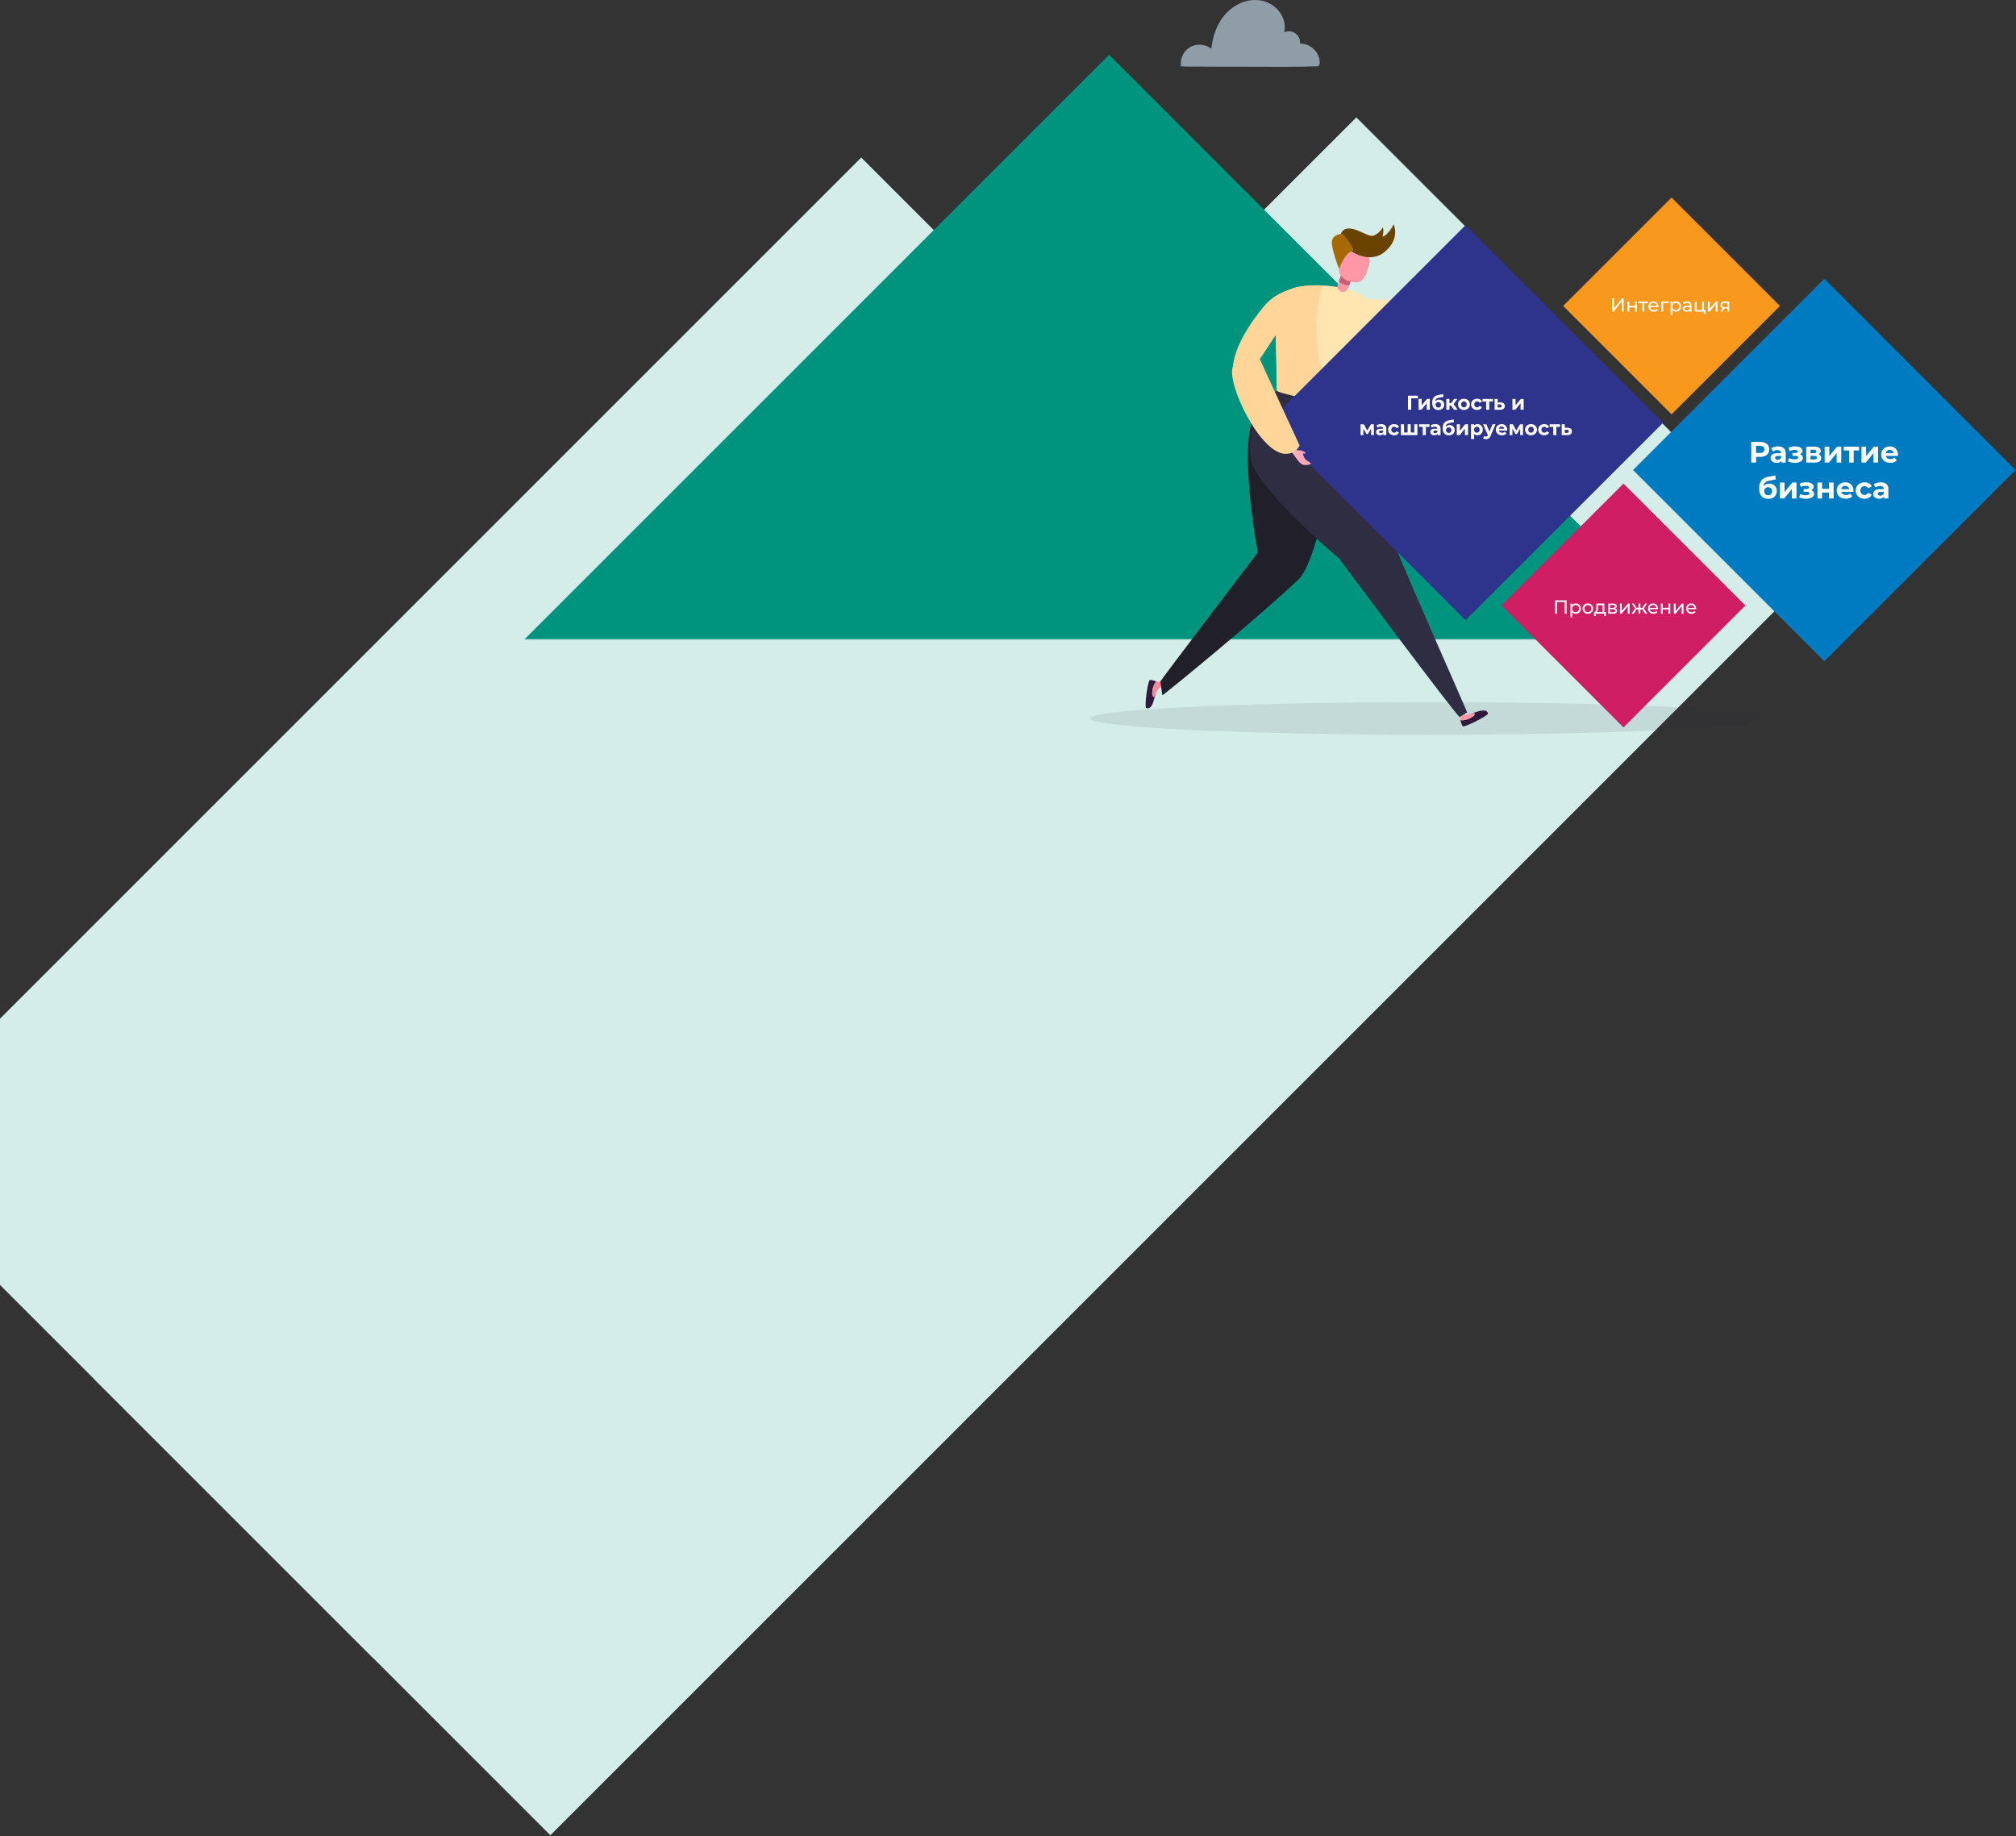 <svg width="1908" height="1738" fill="none" xmlns="http://www.w3.org/2000/svg"><rect width="100%" height="100%" fill="#333333" stroke="none"/><path fill="#D4EDE9" d="M89.294 1305.5L1283.661 111.133l431.588 431.588L520.882 1737.088z"/><path fill="#D4EDE9" d="M-126 1090.21L815.11 149.1l478.997 478.997-941.11 941.11z"/><mask id="a" maskUnits="userSpaceOnUse" x="493" y="13" width="1152" height="593"><path fill="#fff" d="M493.741 13.095h1151v592h-1151z"/></mask><g mask="url(#a)"><path d="M1049.69 51.814l595.24 595.238-852.065 852.068-595.238-595.243L1049.69 51.814z" fill="#00947E"/></g><path d="M1249.04 60.387c.3-10.604-8.09-19.093-18.68-19.153.77-8.159-7.63-14.157-14.96-10.605 3.11-13.97-7.44-27.33-21.42-30.031-15.78-3.058-30.67 5.972-38.84 18.924-5.05 7.997-7.64 17.222-8.68 26.539-5.39-3.99-12.8-5.048-18.96-2.09-6.52 3.118-10.71 10.452-9.72 17.56.04.222.2.313.4.313l.02.23c-.72.078-1.43.17-2.14.287-.06.008-.06.117 0 .126 5.06.828 10.41.507 15.51.533 5.57.034 11.13.06 16.68.086 11.13.044 22.24.044 33.37.061 22.24.035 44.53.382 66.74-.472.35-.018.35-.525 0-.534-.11 0-.21-.009-.32-.009l.04-.872c.46-.004.94-.299.96-.893z" fill="#CCE4F3" fill-opacity=".6"/><path d="M1084.74 670.12c6.01 2.004 7.16-7.792 8.84-13.048-1.06 1.368-2.55 2.997-2.98.651-.62-3.435 1.16-10.654 3.79-12.578-1.72-.994-4.19-1.447-5.91-1.598-2.21-.183-5.55 25.969-3.74 26.573z" fill="#30193B"/><path d="M1090.61 657.732c.43 2.346 1.95 3.196 2.85-.215.82-3.061 2.16-4.349 2.47-4.89.44-.763 4.89-4.134 5.62-4.38.7-.231-.67-5.702-1.28-5.05-2.95 3.03-5.55 2.131-5.87 1.956-2.63 1.924-4.41 9.144-3.79 12.579z" fill="#F9879A"/><path opacity=".1" d="M1674.02 679.996c0 8.491-143.67 15.412-320.93 15.412-177.29 0-321.09-6.921-321.09-15.412 0-8.522 143.8-15.428 321.09-15.428 177.26-.008 320.93 6.906 320.93 15.428z" fill="#2E2D42"/><path d="M1189.87 389.869c-20.28 22.335.59 133.106.59 133.106s-92.46 121.337-92.2 122.005l1.74 13.016c.4 1.041 98.83-80.277 129.24-109.904 18.99-18.526 36.88-129.502 50.63-165.204 6.38-16.53-76.62-7.737-90 6.981z" fill="#201F2A"/><path d="M1408.32 675.328c-1.55-5.606-10.48-1.494-15.75.096 1.71.111 3.91.405 2.21 2.083-2.48 2.457-9.44 5.081-12.52 4.008.16 1.988 1.19 4.269 2.04 5.78 1.09 1.916 24.51-10.138 24.02-11.967z" fill="#30193B"/><path d="M1394.79 677.499c1.69-1.678 1.53-3.42-1.82-2.219-2.97 1.058-5.76 1.288-6.37 1.352-1.61.127-3.23-1.662-3.23-1.662l-2.58 1.845s1.42 4.119 1.47 4.692c3.07 1.073 10.04-1.551 12.53-4.008z" fill="#FF97A6"/><path d="M1183.94 435.486c7.27 29.277 83.58 93.261 83.58 93.261s111.99 150.749 114.02 149.882l6.95-4.285c.62-.263-54.25-122.093-71.61-166.437-12.86-32.863-54.28-104.178-52.59-100.926 0 0-1.1-32.243-4.62-35.94-7.86-.111-29.39-17.628-53 .063-22.95 17.199-26.06 50.992-22.73 64.382z" fill="#2E2D42"/><path d="M1209.26 281.533c15.55-18.479 76.08-13.079 87.86 5.018 12.66 19.489-16.9 94.811-16.9 94.811s-7.46 2.313-20.64.342c-17.71-2.672-50.4-12.254-50.4-12.254s-4.19-82.852.08-87.917z" fill="#FFE5B0"/><path d="M1235.67 271.815c-7.28.525-25.86 1.892-39.2 17.859-12.07 14.455-31.18 41.251-29.72 63.562 1.07 16.491 24.19-11.147 24.19-11.147l26.31-39.916s26.48-30.922 18.42-30.358z" fill="#FFD599"/><path d="M1252.02 270.179s-10.44 23.091-3.87 68.413c1.06 7.252 15.17 43.573 15.17 43.573s-19.94-2.17-31.5-5.391c-17.57-4.89-24.5-5.422-23.6-8.372l-.67-65.534s-2.18-20.921 3.58-24.014c2.3-1.24 8.94-5.478 15.98-7.037 10.63-2.313 22.56-1.789 24.91-1.638z" fill="#FFD599"/><path d="M1273.53 251.595s-8.47 17.859-7.85 20.348c.63 2.488 4.47 6.678 8.65 2.822 4.17-3.832 6.54-20.984 6.54-20.984l-7.34-2.186z" fill="#FF97A6"/><path d="M1275.27 245.553s-7.39 17.889-8.02 20.235c-.48 1.789 8.53 5.821 9.8 3.698 2.81-4.675 5.54-21.723 5.54-21.723l-7.32-2.21z" fill="#C95D77"/><path d="M1291.93 261.328c1.23-1.336 2.93-7.3 4.19-12.349 1.05-4.175-1.56-8.389-5.77-9.335-6.51-1.463-13.81-2.688-16.08-1.972-3.55 1.121-4.84 5.423-5.87 8.603-1.04 3.165-1.74 9.224-.57 12.468 1.06 2.966 5.58 6.616 8.53 7.411 8.81 2.361 11.97.811 15.57-4.826z" fill="#FF97A6"/><path d="M1405.94 317.56c-11.08-2.918-54.4-21.635-54.4-21.635s-50.14 6.258-62.88 6.432c-5.88.08-12.24-.588-12.24-.588-6.25-.572 9.02.08 1.1-12.61 12.86-4.596 8.23-6.353 6.87-5.248 11.54-2.131 34.89 1.845 59.35-1.288 14.32-1.829 37.61-9.828 58.62-8.818 29.31 1.399 20.97 27.702 21.71 36.481a4.63 4.63 0 0 1-1.84 4.07c-2.86 2.123-8.65 5.24-16.29 3.204z" fill="#FFE5B0"/><path d="M1424.79 291.145s9.13-5.344 12.28-3.261c3.15 2.1 8.76 4.549 8.24 6.123-.52 1.582-3.81-.914-3.81-.914s3.48 2.218 3.48 2.997c0 .795-1.26.668-1.26.668s.58-.454-.34.588c-.91 1.057-8.01-2.409-9.59-3.061-1.6-.652-5.97.064-9.23-1.105-1.22-.421-2.11 0 .23-2.035z" fill="#FFA9BA"/><path fill="#2E338B" d="M1387.07 213.102l186.976 186.976-186.976 186.976-186.976-186.976z"/><path d="M1222.02 426.741c-.31.668 1.63 2.814 2.06 3.291 1.1 1.241 2.95 4.318 5.01 6.68 0 0 1.13 2.003 4.5 3.259 1.16.422 6.02.16 6.89-.85.87-.994-3.7-2.934-4.65-3.976-1.46-1.55-2.39-3.665-2.81-6.178 0 0 2.55.867 2.61-.159.06-1.026-4.87-3.03-6.57-2.545 0 0-1.95-.158-2.87-.524-.63-.27-3.6-.191-4.17 1.002z" fill="#FFA9BA"/><path d="M1166.84 347.081c-6.43 15.235 26.55 84.936 51.39 82.495 9.23-.914 11.74-7.967 11.74-7.967l-38.6-83.671c-.01 0-17.28-8.031-24.53 9.143z" fill="#FFD599"/><path d="M1279.36 238.11s17.46 12.238 31.77-.182c14.29-12.428 7.87-25.564 7.87-25.564s-4.77 9.986-10.51 11.68c0 0 1.55-6.679.26-8.746 0 0-4.27 7.188-9.94 7.919-5.68.732-21.81-12.84-28.66-3.927-6.87 8.897 9.21 18.82 9.21 18.82z" fill="#6B4300"/><path d="M1271.06 221.556c-.36-.279-9.38-.326-10.44 6.416-1.07 6.727 6.61 26.447 6.61 26.447s6.38-16.07 12.13-16.308c5.75-.239-8.3-16.555-8.3-16.555z" fill="#A76A02"/><path fill="#F8991D" d="M1582.04 187l102.6 102.6-102.6 102.6-102.6-102.6z"/><path fill="#007AC1" d="M1726.59 263.856L1907.634 444.9 1726.59 625.944 1545.546 444.9z"/><path fill="#CF1E63" d="M1536.52 457.695l115.408 115.408-115.408 115.409-115.408-115.409z"/><path d="M1341.91 377.039h-6.32l.02 10.792h-3.06v-13.3h9.38l-.02 2.508zm.65.57h2.95v6.08l4.97-6.08h2.72v10.222h-2.94v-6.08l-4.96 6.08h-2.74v-10.222zm19.4.703c.98 0 1.83.202 2.56.608.74.392 1.3.95 1.7 1.672.4.722.6 1.558.6 2.508 0 .975-.24 1.843-.72 2.603-.47.747-1.13 1.33-1.97 1.748-.85.405-1.82.608-2.89.608-1.79 0-3.19-.57-4.22-1.71-1.01-1.153-1.52-2.838-1.52-5.054 0-2.052.44-3.686 1.33-4.902.9-1.229 2.27-2.033 4.12-2.413l4.87-.969.4 2.546-4.3.855c-1.16.228-2.03.608-2.6 1.14-.56.532-.89 1.285-.99 2.261.44-.482.98-.849 1.6-1.102.62-.266 1.3-.399 2.03-.399zm-.7 7.448c.76 0 1.36-.247 1.82-.741.47-.494.7-1.121.7-1.881 0-.773-.23-1.387-.7-1.843-.46-.456-1.06-.684-1.82-.684-.78 0-1.4.228-1.87.684-.46.456-.7 1.07-.7 1.843 0 .772.24 1.406.72 1.9.49.481 1.1.722 1.85.722zm12.08-1.805h-1.54v3.876h-2.96v-10.222h2.96v3.971h1.6l2.77-3.971h3.15l-3.57 4.902 3.82 5.32h-3.5l-2.73-3.876zm12.16 4.028c-1.08 0-2.05-.222-2.91-.665a5.066 5.066 0 0 1-1.99-1.881c-.49-.798-.73-1.704-.73-2.717 0-1.014.24-1.919.73-2.717a4.931 4.931 0 0 1 1.99-1.862c.86-.456 1.83-.684 2.91-.684 1.07 0 2.04.228 2.89.684a4.995 4.995 0 0 1 1.99 1.862c.48.798.72 1.703.72 2.717 0 1.013-.24 1.919-.72 2.717a5.134 5.134 0 0 1-1.99 1.881c-.85.443-1.82.665-2.89.665zm0-2.432c.76 0 1.38-.254 1.86-.76.49-.52.74-1.21.74-2.071 0-.862-.25-1.546-.74-2.052-.48-.52-1.1-.779-1.86-.779s-1.39.259-1.88.779c-.5.506-.74 1.19-.74 2.052 0 .861.24 1.551.74 2.071.49.506 1.12.76 1.88.76zm12.51 2.432c-1.09 0-2.08-.222-2.95-.665a5.176 5.176 0 0 1-2.03-1.881c-.48-.798-.72-1.704-.72-2.717 0-1.014.24-1.919.72-2.717a5.038 5.038 0 0 1 2.03-1.862c.87-.456 1.86-.684 2.95-.684 1.07 0 2.01.228 2.81.684.81.443 1.4 1.083 1.76 1.919l-2.29 1.235c-.54-.938-1.3-1.406-2.3-1.406-.78 0-1.42.253-1.92.76-.51.506-.76 1.197-.76 2.071 0 .874.25 1.564.76 2.071.5.506 1.14.76 1.92.76 1.01 0 1.78-.469 2.3-1.406l2.29 1.254c-.36.81-.95 1.444-1.76 1.9-.8.456-1.74.684-2.81.684zm14.93-7.942h-3.46v7.79h-2.95v-7.79h-3.45v-2.432h9.86v2.432zm7.11.836c1.33.012 2.35.316 3.05.912.71.582 1.07 1.412 1.07 2.489 0 1.127-.4 2.007-1.2 2.641-.78.62-1.89.931-3.32.931l-5.13-.019v-10.222h2.94v3.268h2.59zm-.67 4.864c.57.012 1.01-.108 1.31-.361.31-.254.46-.634.46-1.14 0-.494-.15-.855-.46-1.083-.29-.228-.73-.349-1.31-.361l-1.92-.019v2.964h1.92zm12.02-8.132h2.95v6.08l4.97-6.08h2.72v10.222h-2.94v-6.08l-4.96 6.08h-2.74v-10.222zm-133.76 34.222v-6.118l-3.06 5.13h-1.25l-2.98-5.149v6.137h-2.68v-10.222h3.09l3.27 5.909 3.48-5.909h2.77l.04 10.222h-2.68zm9.49-10.374c1.59 0 2.8.38 3.65 1.14.85.747 1.27 1.881 1.27 3.401v5.833h-2.77v-1.273c-.56.95-1.6 1.425-3.12 1.425-.78 0-1.47-.133-2.05-.399-.57-.266-1.01-.634-1.31-1.102a2.905 2.905 0 0 1-.46-1.596c0-.95.36-1.698 1.07-2.242.72-.545 1.83-.817 3.32-.817h2.36c0-.646-.2-1.14-.59-1.482-.39-.355-.98-.532-1.77-.532-.54 0-1.08.088-1.61.266-.52.164-.96.392-1.33.684l-1.07-2.071c.56-.393 1.23-.697 2-.912a9.024 9.024 0 0 1 2.41-.323zm-.23 8.531c.51 0 .96-.114 1.35-.342.4-.241.67-.589.84-1.045v-1.045h-2.03c-1.22 0-1.83.399-1.83 1.197 0 .38.15.684.44.912.3.215.71.323 1.23.323zm12.59 1.995c-1.09 0-2.07-.222-2.94-.665a5.273 5.273 0 0 1-2.04-1.881c-.48-.798-.72-1.704-.72-2.717 0-1.014.24-1.919.72-2.717a5.13 5.13 0 0 1 2.04-1.862c.87-.456 1.85-.684 2.94-.684 1.08 0 2.02.228 2.81.684.81.443 1.4 1.083 1.77 1.919l-2.3 1.235c-.53-.938-1.3-1.406-2.3-1.406-.77 0-1.41.253-1.92.76-.5.506-.76 1.197-.76 2.071 0 .874.26 1.564.76 2.071.51.506 1.15.76 1.92.76 1.02 0 1.78-.469 2.3-1.406l2.3 1.254c-.37.81-.96 1.444-1.77 1.9-.79.456-1.73.684-2.81.684zm21.98-10.374v10.222h-15.6v-10.222h2.95v7.79h3.4v-7.79h2.94v7.79h3.37v-7.79h2.94zm11.43 2.432h-3.45v7.79h-2.95v-7.79h-3.46v-2.432h9.86v2.432zm5.55-2.584c1.59 0 2.8.38 3.65 1.14.85.747 1.28 1.881 1.28 3.401v5.833h-2.78v-1.273c-.56.95-1.59 1.425-3.11 1.425-.79 0-1.47-.133-2.06-.399-.57-.266-1-.634-1.31-1.102a2.898 2.898 0 0 1-.45-1.596c0-.95.35-1.698 1.06-2.242.72-.545 1.83-.817 3.33-.817h2.35c0-.646-.2-1.14-.59-1.482-.39-.355-.98-.532-1.76-.532-.55 0-1.09.088-1.62.266-.52.164-.96.392-1.33.684l-1.06-2.071c.55-.393 1.22-.697 1.99-.912a9.078 9.078 0 0 1 2.41-.323zm-.22 8.531c.5 0 .95-.114 1.35-.342.39-.241.67-.589.83-1.045v-1.045h-2.03c-1.22 0-1.83.399-1.83 1.197 0 .38.15.684.44.912.31.215.72.323 1.24.323zm13.63-7.676c.97 0 1.83.202 2.56.608.74.392 1.3.95 1.69 1.672.41.722.61 1.558.61 2.508 0 .975-.24 1.843-.72 2.603-.47.747-1.13 1.33-1.98 1.748-.84.405-1.81.608-2.88.608-1.79 0-3.2-.57-4.22-1.71-1.01-1.153-1.52-2.838-1.52-5.054 0-2.052.44-3.686 1.33-4.902.9-1.229 2.27-2.033 4.12-2.413l4.87-.969.39 2.546-4.29.855c-1.16.228-2.03.608-2.6 1.14-.56.532-.89 1.285-.99 2.261.44-.482.98-.849 1.6-1.102a5.071 5.071 0 0 1 2.03-.399zm-.7 7.448c.76 0 1.36-.247 1.82-.741.47-.494.7-1.121.7-1.881 0-.773-.23-1.387-.7-1.843-.46-.456-1.06-.684-1.82-.684-.78 0-1.4.228-1.87.684-.46.456-.7 1.07-.7 1.843 0 .772.24 1.406.72 1.9.48.481 1.1.722 1.85.722zm7.57-8.151h2.95v6.08l4.98-6.08h2.71v10.222h-2.94v-6.08l-4.96 6.08h-2.74v-10.222zm19.52-.152c.95 0 1.81.221 2.58.665.79.43 1.4 1.045 1.84 1.843.45.785.67 1.703.67 2.755 0 1.051-.22 1.976-.67 2.774a4.718 4.718 0 0 1-1.84 1.843c-.77.43-1.63.646-2.58.646-1.31 0-2.33-.412-3.08-1.235v4.769h-2.97v-13.908h2.84v1.178c.73-.887 1.8-1.33 3.21-1.33zm-.52 8.094c.76 0 1.38-.254 1.87-.76.49-.52.74-1.21.74-2.071 0-.862-.25-1.546-.74-2.052-.49-.52-1.11-.779-1.87-.779s-1.38.259-1.88.779c-.48.506-.72 1.19-.72 2.052 0 .861.24 1.551.72 2.071.5.506 1.12.76 1.88.76zm17.65-7.942l-4.62 10.849c-.47 1.178-1.05 2.007-1.75 2.489-.68.481-1.51.722-2.49.722-.53 0-1.05-.083-1.57-.247-.52-.165-.95-.393-1.28-.684l1.09-2.109c.23.202.49.361.78.475.3.114.6.171.89.171.4 0 .73-.102.99-.304.25-.19.48-.513.68-.969l.04-.095-4.43-10.298h3.06l2.87 6.935 2.89-6.935h2.85zm11.09 5.149c0 .038-.02.304-.06.798h-7.73c.14.633.47 1.133.98 1.501.52.367 1.17.551 1.94.551.53 0 1-.076 1.41-.228.42-.165.8-.418 1.16-.76l1.57 1.71c-.96 1.102-2.36 1.653-4.21 1.653-1.16 0-2.18-.222-3.06-.665-.89-.456-1.57-1.083-2.05-1.881-.49-.798-.73-1.704-.73-2.717 0-1.001.24-1.9.71-2.698a4.979 4.979 0 0 1 1.95-1.881c.84-.456 1.77-.684 2.8-.684 1 0 1.9.215 2.71.646a4.6 4.6 0 0 1 1.9 1.862c.47.798.71 1.729.71 2.793zm-5.3-3.059c-.68 0-1.24.19-1.7.57-.45.38-.73.899-.83 1.558h5.03c-.1-.646-.38-1.159-.83-1.539-.46-.393-1.02-.589-1.67-.589zm17.54 8.132v-6.118l-3.06 5.13h-1.25l-2.98-5.149v6.137h-2.68v-10.222h3.1l3.26 5.909 3.48-5.909h2.77l.04 10.222h-2.68zm10.31.152c-1.08 0-2.05-.222-2.91-.665a5.066 5.066 0 0 1-1.99-1.881c-.48-.798-.72-1.704-.72-2.717 0-1.014.24-1.919.72-2.717a4.931 4.931 0 0 1 1.99-1.862c.86-.456 1.83-.684 2.91-.684s2.04.228 2.89.684a4.931 4.931 0 0 1 1.99 1.862c.48.798.73 1.703.73 2.717 0 1.013-.25 1.919-.73 2.717a5.066 5.066 0 0 1-1.99 1.881c-.85.443-1.81.665-2.89.665zm0-2.432c.76 0 1.38-.254 1.86-.76.5-.52.74-1.21.74-2.071 0-.862-.24-1.546-.74-2.052-.48-.52-1.1-.779-1.86-.779s-1.39.259-1.88.779c-.49.506-.74 1.19-.74 2.052 0 .861.25 1.551.74 2.071.49.506 1.12.76 1.88.76zm12.51 2.432c-1.09 0-2.07-.222-2.95-.665a5.176 5.176 0 0 1-2.03-1.881c-.48-.798-.72-1.704-.72-2.717 0-1.014.24-1.919.72-2.717a5.038 5.038 0 0 1 2.03-1.862c.88-.456 1.86-.684 2.95-.684 1.07 0 2.01.228 2.81.684.81.443 1.4 1.083 1.77 1.919l-2.3 1.235c-.53-.938-1.3-1.406-2.3-1.406-.77 0-1.41.253-1.92.76-.51.506-.76 1.197-.76 2.071 0 .874.25 1.564.76 2.071.51.506 1.15.76 1.92.76 1.01 0 1.78-.469 2.3-1.406l2.3 1.254c-.37.81-.96 1.444-1.77 1.9-.8.456-1.74.684-2.81.684zm14.93-7.942H1473v7.79h-2.94v-7.79h-3.46v-2.432h9.86v2.432zm7.11.836c1.33.012 2.35.316 3.06.912.71.582 1.06 1.412 1.06 2.489 0 1.127-.4 2.007-1.2 2.641-.78.62-1.89.931-3.32.931l-5.13-.019v-10.222h2.94v3.268h2.59zm-.67 4.864c.57.012 1.01-.108 1.31-.361.31-.254.46-.634.46-1.14 0-.494-.15-.855-.46-1.083-.29-.228-.72-.349-1.31-.361l-1.92-.019v2.964h1.92zm183.03 8.49c1.73 0 3.24.289 4.51.868 1.28.578 2.27 1.4 2.96 2.464.7 1.064 1.04 2.324 1.04 3.78 0 1.437-.34 2.697-1.04 3.78-.69 1.064-1.68 1.885-2.96 2.464-1.27.56-2.78.84-4.51.84h-3.95v5.404h-4.54v-19.6h8.49zm-.25 10.5c1.36 0 2.4-.29 3.1-.868.71-.598 1.07-1.438 1.07-2.52 0-1.102-.36-1.942-1.07-2.52-.7-.598-1.74-.896-3.1-.896h-3.7v6.804h3.7zm17.13-6.188c2.34 0 4.13.56 5.38 1.68 1.25 1.101 1.87 2.772 1.87 5.012v8.596h-4.08v-1.876c-.83 1.4-2.36 2.1-4.6 2.1-1.15 0-2.16-.196-3.02-.588-.84-.392-1.48-.934-1.93-1.624-.45-.691-.67-1.475-.67-2.352 0-1.4.52-2.502 1.56-3.304 1.07-.803 2.7-1.204 4.9-1.204h3.48c0-.952-.29-1.68-.87-2.184-.58-.523-1.45-.784-2.61-.784-.8 0-1.59.13-2.38.392-.76.242-1.41.578-1.96 1.008l-1.56-3.052c.82-.579 1.8-1.027 2.94-1.344 1.15-.318 2.34-.476 3.55-.476zm-.33 12.572c.74 0 1.41-.168 1.98-.504.58-.355.99-.868 1.24-1.54v-1.54h-3c-1.79 0-2.69.588-2.69 1.764 0 .56.22 1.008.65 1.344.44.317 1.05.476 1.82.476zm21.01-5.124c.9.28 1.59.709 2.08 1.288.5.578.75 1.269.75 2.072 0 .952-.32 1.792-.98 2.52-.65.709-1.55 1.26-2.69 1.652-1.13.392-2.42.588-3.86.588-1.18 0-2.33-.122-3.47-.364-1.14-.243-2.2-.607-3.17-1.092l1.18-3.052c1.59.765 3.34 1.148 5.26 1.148 1.03 0 1.83-.15 2.41-.448.6-.318.9-.756.9-1.316 0-.486-.21-.85-.62-1.092-.41-.262-1.01-.392-1.79-.392h-3.08v-2.716h2.69c.76 0 1.35-.122 1.76-.364.41-.243.62-.598.62-1.064 0-.486-.26-.859-.79-1.12-.5-.262-1.23-.392-2.18-.392-1.46 0-3.04.345-4.76 1.036l-1.06-3.024c2.09-.915 4.12-1.372 6.1-1.372 1.36 0 2.58.168 3.64.504 1.08.336 1.93.83 2.55 1.484.61.634.92 1.381.92 2.24 0 .709-.21 1.353-.64 1.932-.43.56-1.02 1.008-1.77 1.344zm17.52-.028c1.77.597 2.66 1.792 2.66 3.584 0 1.362-.52 2.417-1.54 3.164-1.03.746-2.56 1.12-4.59 1.12h-8.04v-15.064h7.7c1.88 0 3.36.345 4.42 1.036 1.07.672 1.6 1.624 1.6 2.856 0 .746-.2 1.409-.59 1.988-.37.56-.91.998-1.62 1.316zm-7.51-1.008h3.31c1.53 0 2.29-.542 2.29-1.624 0-1.064-.76-1.596-2.29-1.596h-3.31v3.22zm3.67 5.908c1.61 0 2.41-.551 2.41-1.652 0-.579-.19-.999-.56-1.26-.37-.28-.96-.42-1.76-.42h-3.76v3.332h3.67zm9.75-12.096h4.34v8.96l7.33-8.96h4.01v15.064h-4.34v-8.96l-7.31 8.96h-4.03v-15.064zm32.53 3.584h-5.09v11.48h-4.34v-11.48h-5.1v-3.584h14.53v3.584zm2.33-3.584h4.34v8.96l7.34-8.96h4v15.064h-4.34v-8.96l-7.31 8.96h-4.03v-15.064zm34.52 7.588c0 .056-.02.448-.08 1.176h-11.4c.21.933.69 1.67 1.46 2.212.76.541 1.72.812 2.86.812.78 0 1.47-.112 2.07-.336a5.358 5.358 0 0 0 1.71-1.12l2.32 2.52c-1.42 1.624-3.49 2.436-6.22 2.436-1.7 0-3.2-.327-4.5-.98-1.31-.672-2.32-1.596-3.03-2.772-.71-1.176-1.06-2.511-1.06-4.004 0-1.475.34-2.8 1.03-3.976a7.322 7.322 0 0 1 2.89-2.772c1.23-.672 2.6-1.008 4.11-1.008 1.48 0 2.81.317 4.01.952a6.843 6.843 0 0 1 2.8 2.744c.69 1.176 1.03 2.548 1.03 4.116zm-7.81-4.508c-.99 0-1.82.28-2.49.84-.67.56-1.08 1.325-1.23 2.296h7.42c-.15-.952-.56-1.708-1.23-2.268-.68-.579-1.5-.868-2.47-.868zm-114.03 31.956c1.43 0 2.69.298 3.78.896 1.08.578 1.91 1.4 2.49 2.464.6 1.064.9 2.296.9 3.696 0 1.437-.36 2.716-1.07 3.836-.69 1.101-1.66 1.96-2.91 2.576-1.25.597-2.67.896-4.26.896-2.63 0-4.7-.84-6.21-2.52-1.5-1.699-2.24-4.182-2.24-7.448 0-3.024.65-5.432 1.96-7.224 1.32-1.811 3.35-2.996 6.07-3.556l7.17-1.428.59 3.752-6.33 1.26c-1.72.336-2.99.896-3.83 1.68-.83.784-1.31 1.894-1.46 3.332a6.479 6.479 0 0 1 2.35-1.624c.92-.392 1.91-.588 3-.588zm-1.04 10.976c1.12 0 2.02-.364 2.69-1.092.69-.728 1.04-1.652 1.04-2.772 0-1.139-.35-2.044-1.04-2.716-.67-.672-1.57-1.008-2.69-1.008-1.14 0-2.05.336-2.74 1.008-.69.672-1.04 1.577-1.04 2.716 0 1.138.36 2.072 1.07 2.8.7.709 1.61 1.064 2.71 1.064zm11.17-12.012h4.34v8.96l7.34-8.96h4v15.064h-4.34v-8.96l-7.31 8.96h-4.03v-15.064zm29.51 7.224c.9.28 1.59.709 2.08 1.288.5.578.75 1.269.75 2.072 0 .952-.33 1.792-.98 2.52-.65.709-1.55 1.26-2.69 1.652-1.14.392-2.42.588-3.86.588-1.18 0-2.33-.122-3.47-.364-1.14-.243-2.2-.607-3.17-1.092l1.18-3.052c1.59.765 3.34 1.148 5.26 1.148 1.03 0 1.83-.15 2.41-.448.6-.318.9-.756.9-1.316 0-.486-.21-.85-.62-1.092-.41-.262-1.01-.392-1.79-.392h-3.08v-2.716h2.69c.76 0 1.35-.122 1.76-.364.41-.243.62-.598.62-1.064 0-.486-.26-.859-.79-1.12-.5-.262-1.23-.392-2.18-.392-1.46 0-3.04.345-4.76 1.036l-1.06-3.024c2.09-.915 4.12-1.372 6.1-1.372 1.36 0 2.58.168 3.64.504 1.08.336 1.93.83 2.55 1.484.61.634.92 1.381.92 2.24 0 .709-.21 1.353-.64 1.932-.43.56-1.02 1.008-1.77 1.344zm6.01-7.224h4.34v5.88h6.55v-5.88h4.37v15.064H1731v-5.628h-6.55v5.628h-4.34v-15.064zm34.08 7.588c0 .056-.02.448-.08 1.176h-11.4c.21.933.69 1.67 1.46 2.212.77.541 1.72.812 2.86.812.78 0 1.47-.112 2.07-.336a5.358 5.358 0 0 0 1.71-1.12l2.32 2.52c-1.42 1.624-3.49 2.436-6.22 2.436-1.69 0-3.2-.327-4.5-.98-1.31-.672-2.32-1.596-3.03-2.772-.71-1.176-1.06-2.511-1.06-4.004 0-1.475.34-2.8 1.03-3.976a7.322 7.322 0 0 1 2.89-2.772c1.23-.672 2.6-1.008 4.11-1.008 1.48 0 2.81.317 4.01.952a6.843 6.843 0 0 1 2.8 2.744c.69 1.176 1.03 2.548 1.03 4.116zm-7.81-4.508c-.99 0-1.82.28-2.49.84-.67.56-1.08 1.325-1.23 2.296h7.42c-.15-.952-.56-1.708-1.23-2.268-.68-.579-1.5-.868-2.47-.868zm18.33 12.208c-1.61 0-3.05-.327-4.34-.98-1.27-.672-2.27-1.596-3-2.772-.71-1.176-1.06-2.511-1.06-4.004 0-1.494.35-2.828 1.06-4.004.73-1.176 1.73-2.091 3-2.744 1.29-.672 2.73-1.008 4.34-1.008 1.59 0 2.97.336 4.14 1.008 1.2.653 2.07 1.596 2.61 2.828l-3.39 1.82c-.78-1.382-1.91-2.072-3.39-2.072-1.14 0-2.08.373-2.83 1.12-.74.746-1.12 1.764-1.12 3.052s.38 2.305 1.12 3.052c.75.746 1.69 1.12 2.83 1.12 1.5 0 2.62-.691 3.39-2.072l3.39 1.848c-.54 1.194-1.41 2.128-2.61 2.8-1.17.672-2.55 1.008-4.14 1.008zm15.25-15.512c2.34 0 4.13.56 5.38 1.68 1.25 1.101 1.88 2.772 1.88 5.012v8.596h-4.09v-1.876c-.82 1.4-2.35 2.1-4.59 2.1-1.16 0-2.17-.196-3.03-.588-.84-.392-1.48-.934-1.93-1.624-.45-.691-.67-1.475-.67-2.352 0-1.4.52-2.502 1.57-3.304 1.06-.803 2.69-1.204 4.9-1.204h3.47c0-.952-.29-1.68-.87-2.184-.58-.523-1.45-.784-2.6-.784-.81 0-1.6.13-2.38.392-.77.242-1.42.578-1.96 1.008l-1.57-3.052c.82-.579 1.8-1.027 2.94-1.344 1.16-.318 2.34-.476 3.55-.476zm-.33 12.572c.75 0 1.41-.168 1.99-.504.58-.355.99-.868 1.23-1.54v-1.54h-3c-1.79 0-2.69.588-2.69 1.764 0 .56.22 1.008.65 1.344.45.317 1.05.476 1.82.476zm-253.88-186.79h1.78v9.72l7.45-9.72h1.66v12.6h-1.76v-9.702l-7.47 9.702h-1.66v-12.6zm14.53 3.06h1.73v4.05h5.43v-4.05h1.73v9.54h-1.73v-3.996h-5.43v3.996h-1.73v-9.54zm19.36 1.512h-3.49v8.028h-1.73v-8.028h-3.49v-1.512h8.71v1.512zm9.97 3.312c0 .132-.01.306-.04.522h-7.74c.11.84.48 1.518 1.1 2.034.64.504 1.42.756 2.36.756 1.14 0 2.06-.384 2.75-1.152l.96 1.116c-.44.504-.98.888-1.62 1.152-.64.264-1.35.396-2.15.396-1 0-1.9-.204-2.68-.612a4.607 4.607 0 0 1-1.82-1.746c-.42-.744-.63-1.584-.63-2.52 0-.924.21-1.758.62-2.502.42-.744.99-1.32 1.71-1.728.73-.42 1.55-.63 2.46-.63.91 0 1.72.21 2.43.63.72.408 1.28.984 1.68 1.728.4.744.61 1.596.61 2.556zm-4.72-3.456c-.83 0-1.52.252-2.09.756-.55.504-.87 1.164-.97 1.98h6.12c-.09-.804-.42-1.458-.99-1.962-.55-.516-1.24-.774-2.07-.774zm14.42.144h-5.29v8.028h-1.73v-9.54h7.02v1.512zm6.83-1.602c.92 0 1.75.204 2.48.612.73.408 1.3.978 1.71 1.71.42.732.63 1.578.63 2.538 0 .96-.21 1.812-.63 2.556a4.366 4.366 0 0 1-1.71 1.71c-.73.408-1.56.612-2.48.612-.69 0-1.32-.132-1.89-.396a3.837 3.837 0 0 1-1.44-1.152v4.932h-1.73v-13.032h1.65v1.512a3.63 3.63 0 0 1 1.46-1.188 4.545 4.545 0 0 1 1.95-.414zm-.15 8.226c.61 0 1.16-.138 1.64-.414.49-.288.88-.684 1.15-1.188.29-.516.43-1.104.43-1.764 0-.66-.14-1.242-.43-1.746a2.865 2.865 0 0 0-1.15-1.188c-.48-.276-1.03-.414-1.64-.414-.6 0-1.14.144-1.64.432-.48.276-.86.666-1.15 1.17-.27.504-.41 1.086-.41 1.746 0 .66.14 1.248.41 1.764.28.504.66.9 1.15 1.188.5.276 1.04.414 1.64.414zm10.79-8.226c1.32 0 2.33.324 3.03.972.71.648 1.06 1.614 1.06 2.898v5.76h-1.64v-1.26c-.29.444-.7.786-1.24 1.026-.53.228-1.16.342-1.89.342-1.07 0-1.93-.258-2.57-.774-.64-.516-.96-1.194-.96-2.034 0-.84.31-1.512.92-2.016.61-.516 1.58-.774 2.92-.774h2.73v-.342c0-.744-.21-1.314-.65-1.71-.43-.396-1.06-.594-1.9-.594-.57 0-1.12.096-1.66.288-.54.18-1 .426-1.37.738l-.72-1.296c.49-.396 1.08-.696 1.77-.9a7.158 7.158 0 0 1 2.17-.324zm-.39 8.406c.66 0 1.23-.144 1.71-.432.48-.3.83-.72 1.04-1.26v-1.332h-2.66c-1.47 0-2.2.492-2.2 1.476 0 .48.19.858.56 1.134.37.276.89.414 1.55.414zm17.78-.288v3.798h-1.64v-2.286h-8.55v-9.54h1.73v8.028h5.22v-8.028h1.73v8.028h1.51zm2.24-8.028h1.73v6.948l5.85-6.948h1.56v9.54h-1.72v-6.948l-5.84 6.948h-1.58v-9.54zm20.15 0v9.54h-1.55v-3.024h-2.97l-2.09 3.024h-1.85l2.32-3.258c-.72-.216-1.27-.57-1.66-1.062-.38-.504-.57-1.128-.57-1.872 0-1.092.37-1.92 1.11-2.484.75-.576 1.77-.864 3.08-.864h4.18zm-6.61 3.402c0 .636.2 1.11.6 1.422.4.3 1.01.45 1.81.45h2.65v-3.762h-2.57c-1.66 0-2.49.63-2.49 1.89zm-147.28 279.444v12.6h-1.77v-11.034h-7.31v11.034h-1.78v-12.6h10.86zm8.7 2.97c.92 0 1.75.204 2.48.612.73.408 1.3.978 1.71 1.71.42.732.63 1.578.63 2.538 0 .96-.21 1.812-.63 2.556a4.366 4.366 0 0 1-1.71 1.71c-.73.408-1.56.612-2.48.612-.69 0-1.32-.132-1.89-.396a3.837 3.837 0 0 1-1.44-1.152v4.932h-1.73v-13.032h1.65v1.512a3.63 3.63 0 0 1 1.46-1.188 4.545 4.545 0 0 1 1.95-.414zm-.15 8.226c.61 0 1.16-.138 1.64-.414.49-.288.88-.684 1.15-1.188.29-.516.43-1.104.43-1.764 0-.66-.14-1.242-.43-1.746a2.865 2.865 0 0 0-1.15-1.188c-.48-.276-1.03-.414-1.64-.414-.6 0-1.14.144-1.64.432-.48.276-.86.666-1.15 1.17-.27.504-.41 1.086-.41 1.746 0 .66.14 1.248.41 1.764.28.504.66.9 1.15 1.188.5.276 1.04.414 1.64.414zm11.57 1.512c-.95 0-1.8-.21-2.56-.63a4.606 4.606 0 0 1-1.78-1.728c-.42-.744-.63-1.584-.63-2.52 0-.936.21-1.77.63-2.502a4.444 4.444 0 0 1 1.78-1.728c.76-.42 1.61-.63 2.56-.63.94 0 1.79.21 2.53.63.76.408 1.35.984 1.77 1.728.43.732.65 1.566.65 2.502 0 .936-.22 1.776-.65 2.52a4.513 4.513 0 0 1-1.77 1.728c-.74.42-1.59.63-2.53.63zm0-1.512c.61 0 1.15-.138 1.63-.414.5-.288.88-.684 1.16-1.188.27-.516.41-1.104.41-1.764 0-.66-.14-1.242-.41-1.746a2.888 2.888 0 0 0-1.16-1.188 3.202 3.202 0 0 0-1.63-.414c-.62 0-1.17.138-1.66.414a3.06 3.06 0 0 0-1.15 1.188c-.28.504-.42 1.086-.42 1.746 0 .66.14 1.248.42 1.764.29.504.67.9 1.15 1.188.49.276 1.04.414 1.66.414zm17.07-.108v3.726h-1.62v-2.214h-7.97v2.214h-1.64v-3.726h.5c.62-.036 1.04-.468 1.26-1.296.23-.828.39-1.998.47-3.51l.15-3.222h7.39v8.028h1.46zm-7.41-4.68c-.05 1.2-.15 2.196-.31 2.988-.14.78-.41 1.344-.81 1.692h5.35v-6.516h-4.14l-.09 1.836zm16.16 1.242c1.24.312 1.86 1.086 1.86 2.322 0 .84-.32 1.488-.96 1.944-.62.456-1.56.684-2.81.684h-4.59v-9.54h4.43c1.13 0 2.01.216 2.65.648.63.42.95 1.02.95 1.8 0 .504-.14.942-.41 1.314-.27.36-.64.636-1.12.828zm-4.8-.486h2.59c.66 0 1.16-.12 1.49-.36.35-.24.52-.588.52-1.044 0-.912-.67-1.368-2.01-1.368h-2.59v2.772zm2.77 4.104c.72 0 1.26-.114 1.62-.342.36-.228.54-.582.54-1.062 0-.492-.17-.858-.51-1.098-.32-.24-.84-.36-1.54-.36h-2.88v2.862h2.77zm6.59-8.208h1.73v6.948l5.85-6.948h1.56v9.54h-1.72v-6.948l-5.84 6.948h-1.58v-9.54zm21.17 5.508h-1.85v4.032h-1.73v-4.032h-1.85l-2.63 4.032h-2.05l3.27-4.932-3.02-4.608h1.84l2.57 4.032h1.87v-4.032h1.73v4.032h1.87l2.58-4.032h1.85l-3.02 4.626 3.27 4.914h-2.05l-2.65-4.032zm14.91-.684c0 .132-.01.306-.04.522h-7.74c.11.84.48 1.518 1.1 2.034.64.504 1.42.756 2.36.756 1.14 0 2.06-.384 2.75-1.152l.96 1.116c-.43.504-.97.888-1.62 1.152-.64.264-1.35.396-2.14.396-1.01 0-1.91-.204-2.69-.612a4.516 4.516 0 0 1-1.81-1.746c-.42-.744-.63-1.584-.63-2.52 0-.924.2-1.758.61-2.502.42-.744.99-1.32 1.71-1.728.73-.42 1.55-.63 2.46-.63.92 0 1.73.21 2.43.63.72.408 1.28.984 1.68 1.728.41.744.61 1.596.61 2.556zm-4.72-3.456c-.82 0-1.52.252-2.08.756s-.88 1.164-.98 1.98h6.12c-.09-.804-.42-1.458-.99-1.962-.55-.516-1.24-.774-2.07-.774zm7.4-1.368h1.73v4.05h5.43v-4.05h1.73v9.54h-1.73v-3.996h-5.43v3.996h-1.73v-9.54zm12.25 0h1.73v6.948l5.85-6.948h1.57v9.54h-1.73v-6.948l-5.83 6.948h-1.59v-9.54zm21.12 4.824c0 .132-.01.306-.03.522h-7.74c.1.84.47 1.518 1.09 2.034.64.504 1.43.756 2.36.756 1.14 0 2.06-.384 2.76-1.152l.95 1.116c-.43.504-.97.888-1.62 1.152-.64.264-1.35.396-2.14.396-1.01 0-1.9-.204-2.68-.612a4.542 4.542 0 0 1-1.82-1.746c-.42-.744-.63-1.584-.63-2.52 0-.924.2-1.758.61-2.502.42-.744.99-1.32 1.71-1.728.73-.42 1.55-.63 2.47-.63.91 0 1.72.21 2.43.63.72.408 1.27.984 1.67 1.728.41.744.61 1.596.61 2.556zm-4.71-3.456c-.83 0-1.53.252-2.09.756-.55.504-.88 1.164-.97 1.98h6.12c-.1-.804-.43-1.458-.99-1.962-.56-.516-1.25-.774-2.07-.774z" fill="#fff"/></svg>
